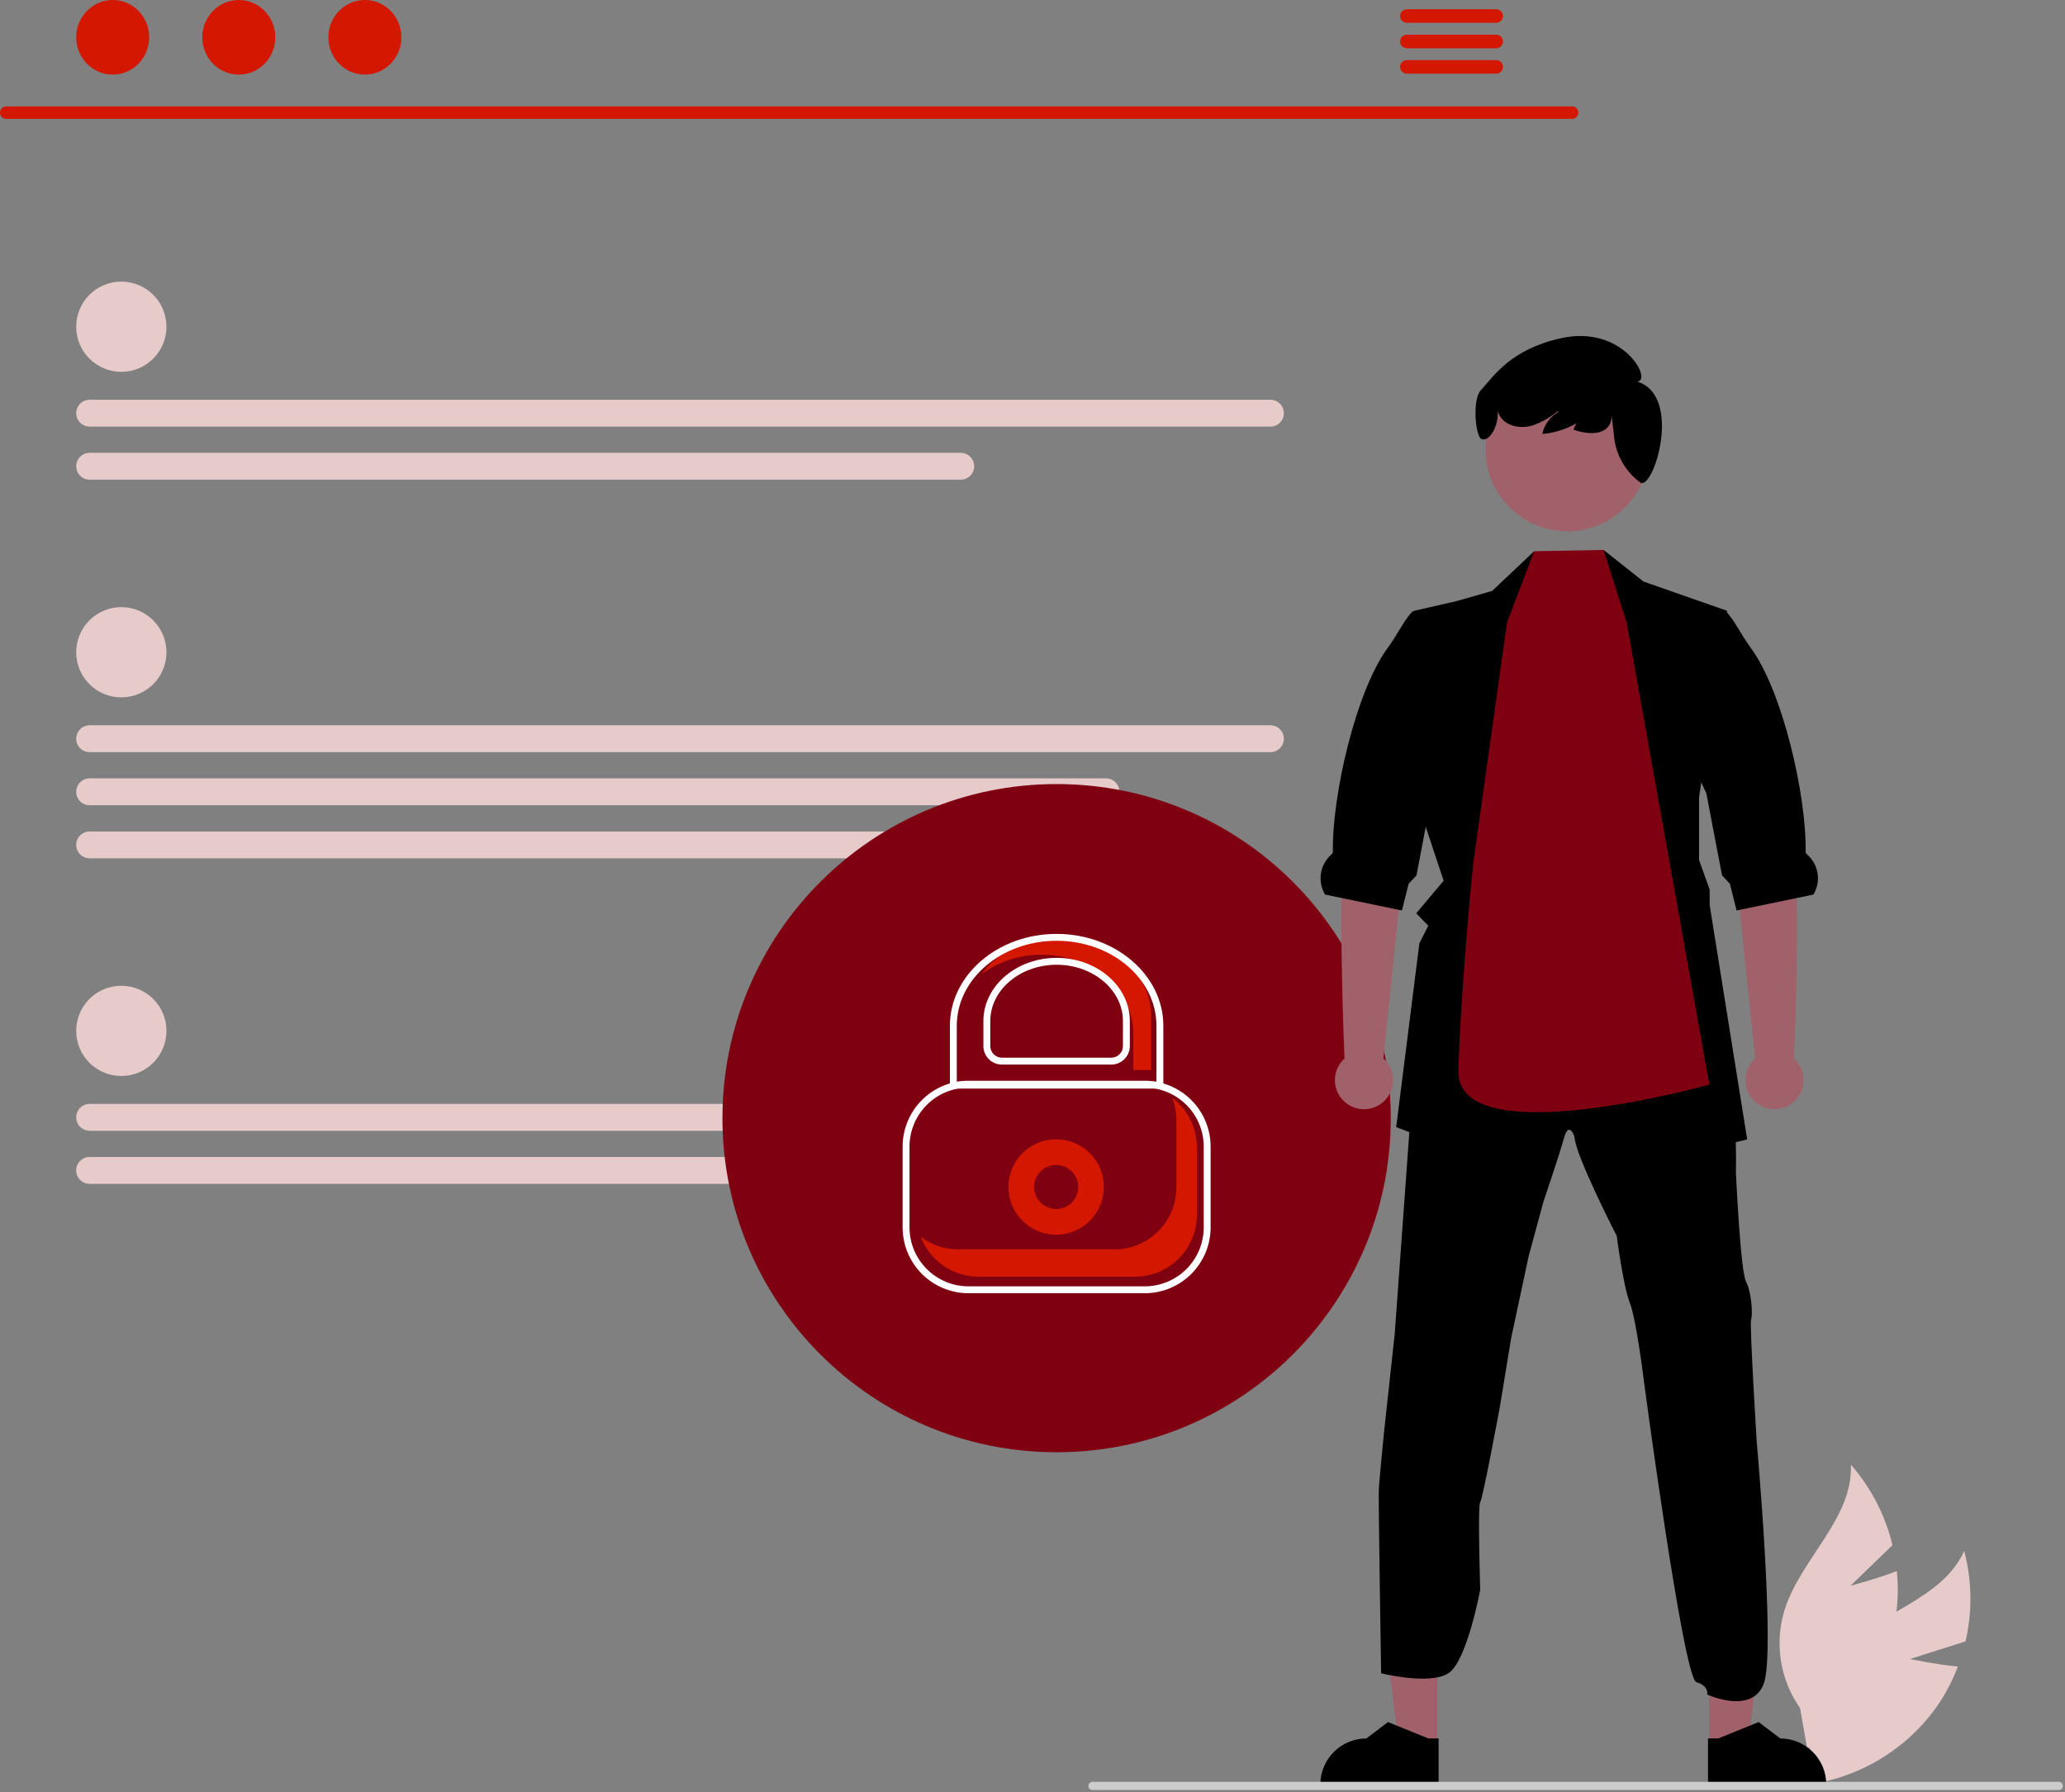 <svg width="599" height="520" viewBox="0 0 599 520" fill="none" xmlns="http://www.w3.org/2000/svg">
<rect x="0" y="0" width="599" height="520" fill="#808080" stroke="none"/>
<g clip-path="url(#clip0_18_18)">
<path d="M554.029 481.345L570.148 476.232C572.157 467.581 572.023 458.571 569.76 449.983C563.284 464.382 544.285 467.91 533.46 479.402C530.111 483.013 527.618 487.33 526.164 492.035C524.711 496.74 524.335 501.712 525.065 506.582L521.673 518.086C529.594 517.409 537.273 515.023 544.183 511.093C551.093 507.162 557.068 501.781 561.697 495.318C564.259 491.668 566.35 487.709 567.922 483.535C561.048 482.847 554.029 481.345 554.029 481.345Z" fill="#E7CBCB"/>
<path d="M536.805 460.072L548.952 448.307C546.892 439.668 542.754 431.663 536.898 424.986C537.523 440.762 522.092 452.392 517.528 467.506C516.141 472.231 515.835 477.208 516.633 482.067C517.43 486.926 519.311 491.544 522.136 495.577L524.231 507.386C531.018 503.248 536.828 497.688 541.259 491.088C545.691 484.489 548.639 477.007 549.9 469.159C550.564 464.749 550.67 460.272 550.216 455.836C543.757 458.286 536.805 460.072 536.805 460.072Z" fill="#E7CBCB"/>
<path d="M456.06 34.484H1.767C1.295 34.474 0.845 34.279 0.514 33.942C0.184 33.604 -0.001 33.15 -0.001 32.678C-0.001 32.205 0.184 31.751 0.514 31.413C0.845 31.076 1.295 30.881 1.767 30.871H456.06C456.533 30.881 456.983 31.076 457.313 31.413C457.644 31.751 457.829 32.205 457.829 32.678C457.829 33.15 457.644 33.604 457.313 33.942C456.983 34.279 456.533 34.474 456.06 34.484V34.484Z" fill="#D41700"/>
<path d="M32.691 21.647C38.539 21.647 43.279 16.801 43.279 10.823C43.279 4.846 38.539 0 32.691 0C26.844 0 22.104 4.846 22.104 10.823C22.104 16.801 26.844 21.647 32.691 21.647Z" fill="#D41700"/>
<path d="M69.266 21.647C75.114 21.647 79.854 16.801 79.854 10.823C79.854 4.846 75.114 0 69.266 0C63.419 0 58.679 4.846 58.679 10.823C58.679 16.801 63.419 21.647 69.266 21.647Z" fill="#D41700"/>
<path d="M105.842 21.647C111.689 21.647 116.429 16.801 116.429 10.823C116.429 4.846 111.689 0 105.842 0C99.994 0 95.254 4.846 95.254 10.823C95.254 16.801 99.994 21.647 105.842 21.647Z" fill="#D41700"/>
<path d="M434.039 2.683H408.058C407.543 2.693 407.052 2.905 406.692 3.272C406.331 3.64 406.129 4.135 406.129 4.65C406.129 5.165 406.331 5.659 406.692 6.027C407.052 6.395 407.543 6.607 408.058 6.617H434.039C434.554 6.607 435.044 6.395 435.405 6.027C435.765 5.659 435.967 5.165 435.967 4.65C435.967 4.135 435.765 3.64 435.405 3.272C435.044 2.905 434.554 2.693 434.039 2.683V2.683Z" fill="#D41700"/>
<path d="M434.039 10.067H408.058C407.543 10.078 407.053 10.289 406.692 10.657C406.331 11.025 406.129 11.52 406.129 12.035C406.129 12.55 406.331 13.044 406.692 13.412C407.053 13.78 407.543 13.992 408.058 14.002H434.039C434.554 13.992 435.045 13.78 435.405 13.412C435.766 13.044 435.968 12.55 435.968 12.035C435.968 11.52 435.766 11.025 435.405 10.657C435.045 10.289 434.554 10.078 434.039 10.067V10.067Z" fill="#D41700"/>
<path d="M434.039 17.441H408.058C407.543 17.452 407.053 17.663 406.692 18.031C406.331 18.399 406.129 18.893 406.129 19.409C406.129 19.924 406.331 20.418 406.692 20.786C407.053 21.154 407.543 21.366 408.058 21.376H434.039C434.554 21.366 435.045 21.154 435.405 20.786C435.766 20.418 435.968 19.924 435.968 19.409C435.968 18.893 435.766 18.399 435.405 18.031C435.045 17.663 434.554 17.452 434.039 17.441V17.441Z" fill="#D41700"/>
<path d="M35.193 107.885C42.422 107.885 48.283 102.024 48.283 94.795C48.283 87.566 42.422 81.706 35.193 81.706C27.964 81.706 22.104 87.566 22.104 94.795C22.104 102.024 27.964 107.885 35.193 107.885Z" fill="#E7CBCB"/>
<path d="M368.516 123.78H26.002C24.968 123.78 23.977 123.369 23.246 122.638C22.515 121.907 22.104 120.916 22.104 119.882C22.104 118.848 22.515 117.857 23.246 117.126C23.977 116.395 24.968 115.984 26.002 115.984H368.516C369.55 115.984 370.541 116.395 371.272 117.126C372.003 117.857 372.414 118.848 372.414 119.882C372.414 120.916 372.003 121.907 371.272 122.638C370.541 123.369 369.55 123.78 368.516 123.78V123.78Z" fill="#E7CBCB"/>
<path d="M278.686 139.182H26.002C24.968 139.182 23.977 138.771 23.246 138.04C22.515 137.309 22.104 136.317 22.104 135.284C22.104 134.25 22.515 133.258 23.246 132.527C23.977 131.796 24.968 131.386 26.002 131.386H278.686C279.719 131.386 280.711 131.796 281.442 132.527C282.173 133.258 282.584 134.25 282.584 135.284C282.584 136.317 282.173 137.309 281.442 138.04C280.711 138.771 279.719 139.182 278.686 139.182V139.182Z" fill="#E7CBCB"/>
<path d="M35.193 312.189C42.422 312.189 48.283 306.329 48.283 299.1C48.283 291.871 42.422 286.011 35.193 286.011C27.964 286.011 22.104 291.871 22.104 299.1C22.104 306.329 27.964 312.189 35.193 312.189Z" fill="#E7CBCB"/>
<path d="M368.516 328.085H26.002C25.489 328.085 24.982 327.985 24.508 327.79C24.035 327.594 23.604 327.307 23.242 326.945C22.879 326.583 22.591 326.153 22.395 325.68C22.199 325.207 22.098 324.699 22.098 324.187C22.098 323.674 22.199 323.167 22.395 322.694C22.591 322.22 22.879 321.79 23.242 321.428C23.604 321.066 24.035 320.779 24.508 320.584C24.982 320.388 25.489 320.288 26.002 320.289H368.516C369.602 320.35 370.626 320.814 371.387 321.591C372.148 322.367 372.592 323.401 372.63 324.487C372.598 324.995 372.466 325.49 372.242 325.946C372.017 326.402 371.705 326.808 371.322 327.143C370.94 327.477 370.495 327.733 370.013 327.894C369.532 328.056 369.023 328.12 368.516 328.085V328.085Z" fill="#E7CBCB"/>
<path d="M278.686 343.486H26.002C24.968 343.486 23.977 343.076 23.246 342.345C22.515 341.614 22.104 340.622 22.104 339.588C22.104 338.555 22.515 337.563 23.246 336.832C23.977 336.101 24.968 335.69 26.002 335.69H278.686C279.719 335.69 280.711 336.101 281.442 336.832C282.173 337.563 282.584 338.555 282.584 339.588C282.584 340.622 282.173 341.614 281.442 342.345C280.711 343.076 279.719 343.486 278.686 343.486V343.486Z" fill="#E7CBCB"/>
<path d="M35.193 202.336C42.422 202.336 48.283 196.476 48.283 189.247C48.283 182.018 42.422 176.157 35.193 176.157C27.964 176.157 22.104 182.018 22.104 189.247C22.104 196.476 27.964 202.336 35.193 202.336Z" fill="#E7CBCB"/>
<path d="M368.516 218.231H26.002C24.968 218.231 23.977 217.82 23.246 217.089C22.515 216.358 22.104 215.367 22.104 214.333C22.104 213.3 22.515 212.308 23.246 211.577C23.977 210.846 24.968 210.436 26.002 210.436H368.516C369.55 210.436 370.541 210.846 371.272 211.577C372.003 212.308 372.414 213.3 372.414 214.333C372.414 215.367 372.003 216.358 371.272 217.089C370.541 217.82 369.55 218.231 368.516 218.231V218.231Z" fill="#E7CBCB"/>
<path d="M320.818 233.633H26.002C24.968 233.633 23.977 233.222 23.246 232.491C22.515 231.76 22.104 230.769 22.104 229.735C22.104 228.701 22.515 227.71 23.246 226.979C23.977 226.248 24.968 225.837 26.002 225.837H320.818C321.852 225.837 322.844 226.248 323.575 226.979C324.306 227.71 324.716 228.701 324.716 229.735C324.716 230.769 324.306 231.76 323.575 232.491C322.844 233.222 321.852 233.633 320.818 233.633V233.633Z" fill="#E7CBCB"/>
<path d="M300.808 249.035H26.002C24.968 249.035 23.977 248.624 23.246 247.893C22.515 247.162 22.104 246.171 22.104 245.137C22.104 244.103 22.515 243.112 23.246 242.381C23.977 241.65 24.968 241.239 26.002 241.239H300.808C301.842 241.239 302.834 241.65 303.565 242.381C304.296 243.112 304.706 244.103 304.706 245.137C304.706 246.171 304.296 247.162 303.565 247.893C302.834 248.624 301.842 249.035 300.808 249.035V249.035Z" fill="#E7CBCB"/>
<path d="M306.495 421.355C360.03 421.355 403.428 377.956 403.428 324.421C403.428 270.886 360.03 227.487 306.495 227.487C252.96 227.487 209.561 270.886 209.561 324.421C209.561 377.956 252.96 421.355 306.495 421.355Z" fill="#7F0011"/>
<path d="M306.361 358.241C314.009 358.241 320.209 352.041 320.209 344.394C320.209 336.746 314.009 330.546 306.361 330.546C298.713 330.546 292.514 336.746 292.514 344.394C292.514 352.041 298.713 358.241 306.361 358.241Z" fill="#D41700"/>
<path d="M306.361 350.784C309.891 350.784 312.753 347.923 312.753 344.393C312.753 340.863 309.891 338.002 306.361 338.002C302.832 338.002 299.97 340.863 299.97 344.393C299.97 347.923 302.832 350.784 306.361 350.784Z" fill="#7F0011"/>
<path d="M332.067 375.219H280.923C275.859 375.213 271.003 373.199 267.422 369.618C263.841 366.037 261.827 361.182 261.821 356.118V332.669C261.827 327.605 263.841 322.749 267.422 319.168C271.003 315.588 275.859 313.573 280.923 313.567H332.067C337.131 313.573 341.986 315.588 345.567 319.169C349.148 322.75 351.162 327.605 351.168 332.669V356.118C351.162 361.182 349.148 366.037 345.567 369.618C341.986 373.199 337.131 375.213 332.067 375.219V375.219ZM280.923 315.567C276.389 315.573 272.042 317.376 268.836 320.582C265.63 323.788 263.826 328.135 263.821 332.669V356.118C263.827 360.652 265.63 364.999 268.836 368.205C272.042 371.411 276.389 373.214 280.923 373.219H332.067C336.601 373.214 340.947 371.411 344.153 368.205C347.359 364.999 349.163 360.652 349.168 356.118V332.669C349.163 328.135 347.359 323.788 344.154 320.582C340.948 317.376 336.601 315.573 332.067 315.567L280.923 315.567Z" fill="white"/>
<path d="M277.894 362.49H323.289C325.645 362.49 327.979 362.026 330.155 361.124C332.332 360.223 334.31 358.901 335.976 357.235C337.643 355.569 338.964 353.591 339.866 351.414C340.768 349.237 341.232 346.904 341.232 344.547V324.924C341.228 322.748 340.827 320.591 340.048 318.559C342.263 320.226 344.06 322.386 345.297 324.866C346.535 327.347 347.179 330.081 347.179 332.854V352.477C347.179 354.834 346.715 357.167 345.813 359.344C344.912 361.52 343.59 363.498 341.924 365.165C340.258 366.831 338.28 368.152 336.103 369.054C333.926 369.956 331.593 370.42 329.236 370.42H283.841C280.203 370.418 276.651 369.309 273.658 367.242C270.665 365.174 268.371 362.244 267.082 358.843C270.189 361.209 273.988 362.491 277.894 362.49Z" fill="#D41700"/>
<path d="M416.909 506.542L405.755 506.541L400.448 463.514L416.912 463.515L416.909 506.542Z" fill="#A0616A"/>
<path d="M417.302 518.179L383 518.177V517.744C383 514.203 384.407 510.807 386.91 508.303C389.414 505.799 392.81 504.392 396.351 504.392H396.352L402.618 499.639L414.309 504.393L417.303 504.393L417.302 518.179Z" fill="black"/>
<path d="M495.838 506.542L506.993 506.541L512.3 463.514L495.836 463.515L495.838 506.542Z" fill="#A0616A"/>
<path d="M495.445 518.179L529.748 518.177V517.744C529.748 514.203 528.341 510.807 525.837 508.303C523.333 505.799 519.937 504.392 516.396 504.392H516.396L510.13 499.639L498.439 504.393L495.445 504.393L495.445 518.179Z" fill="black"/>
<path d="M399.957 431.897C400.122 429.441 401.432 415.864 401.432 415.864L404.569 387.069L410.099 310.741L410.46 305.745L439.427 300.183L459.225 290.692L482.756 298.215L501.08 305.086C501.08 305.086 501.111 308.027 501.252 311.58C501.44 316.232 501.77 321.934 502.554 323.417C503.864 326.037 503.535 340.101 503.535 340.101C503.535 340.101 504.837 368.715 506.476 371.852C508.115 374.99 508.445 381.524 507.951 382.834C507.457 384.143 509.59 418.507 509.59 418.507C509.59 418.507 515.066 479.318 511.63 488.488C508.195 497.657 495.212 491.651 495.212 491.651C495.212 491.651 495.84 489.203 492.075 488.05C488.31 486.897 476.842 400.67 476.842 400.67C476.842 400.67 474.709 382.99 472.748 377.923C470.787 372.856 468.983 358.62 468.983 358.62C468.983 358.62 456.872 335.057 456.715 329.817C456.715 329.817 455.13 324.915 453.632 330.311C452.134 335.708 447.718 348.634 447.718 348.634L443.412 364.51L438.345 388.23L435.066 408.2C435.066 408.2 430.156 434.705 429.371 435.85C428.587 436.995 429.371 461.209 429.371 461.209C429.371 461.209 425.575 481.83 420.21 485.43C414.845 489.031 400.63 485.488 400.63 485.488C400.63 485.488 399.793 434.352 399.957 431.897Z" fill="black"/>
<path d="M412.315 236.13L418.755 255.528L410.809 264.987L414.308 268.588L411.727 273.678L404.997 327.032L441.894 341.025L454.319 325.447L464.116 341.025L506.81 330.593L495.922 262.556V258.108L492.848 249.519V231.337L500.966 177.215L476.736 168.728L465.151 159.559L461.402 172.454L445.44 169.615L445.024 159.927L432.811 171.466L422.527 174.399L410.213 177.215L408.644 181.137L411.781 180.353L411.272 231.377L412.315 236.13Z" fill="black"/>
<path d="M401.286 307.104L407.483 247.123L409.119 222.436L391.774 219.3C391.774 219.3 392.461 236.951 390.189 246.911C387.947 256.738 389.892 305.788 390.03 307.099C388.756 308.238 387.858 309.737 387.455 311.398C387.052 313.058 387.162 314.802 387.771 316.398C388.38 317.995 389.46 319.369 390.867 320.338C392.274 321.308 393.942 321.827 395.651 321.828C397.36 321.829 399.029 321.311 400.437 320.343C401.845 319.375 402.926 318.002 403.536 316.406C404.147 314.81 404.259 313.066 403.857 311.405C403.456 309.744 402.559 308.245 401.286 307.104V307.104Z" fill="#A0616A"/>
<path d="M384.368 259.552L389.192 260.548L405.742 263.976L406.66 264.164L408.613 256.399L410.88 253.983L415.194 231.377L415.421 230.2L421.94 216.27L426.449 174.399L409.679 177.411C409.593 177.498 409.515 177.592 409.436 177.686C407.028 180.416 405.31 184.212 402.502 188.032C393.364 200.464 386.352 230.671 386.627 247.221C386.635 247.488 386.36 247.778 386.031 248.076C384.476 249.506 383.461 251.428 383.158 253.518C382.855 255.609 383.282 257.74 384.368 259.552Z" fill="black"/>
<path d="M509.108 307.104L502.911 247.123L501.276 222.436L518.621 219.3C518.621 219.3 517.933 236.951 520.206 246.911C522.448 256.738 520.503 305.788 520.364 307.099C521.638 308.238 522.536 309.737 522.94 311.398C523.343 313.058 523.233 314.802 522.623 316.398C522.014 317.995 520.935 319.369 519.528 320.338C518.12 321.308 516.452 321.827 514.743 321.828C513.035 321.829 511.366 321.311 509.958 320.343C508.55 319.375 507.469 318.002 506.858 316.406C506.247 314.81 506.135 313.066 506.537 311.405C506.939 309.744 507.836 308.245 509.108 307.104V307.104Z" fill="#A0616A"/>
<path d="M526.027 259.552L521.203 260.548L504.652 263.976L503.735 264.164L501.782 256.399L499.515 253.983L495.201 231.377L494.973 230.2L488.455 216.27L489.945 174.399L500.715 177.411C500.802 177.498 500.88 177.592 500.958 177.686C503.367 180.416 505.084 184.212 507.892 188.032C517.03 200.464 524.042 230.671 523.768 247.221C523.76 247.488 524.035 247.778 524.364 248.076C525.919 249.506 526.934 251.428 527.237 253.518C527.539 255.609 527.112 257.74 526.027 259.552V259.552Z" fill="black"/>
<path d="M437.144 180.594L445.024 159.927L465.151 159.559L471.83 180.594L495.836 314.698C495.836 314.698 422.292 335.178 423.038 310.56C423.822 284.675 427.361 250.292 427.361 250.292L437.144 180.594Z" fill="#7F0011"/>
<path d="M454.637 154.147C467.732 154.147 478.347 143.531 478.347 130.437C478.347 117.342 467.732 106.727 454.637 106.727C441.543 106.727 430.927 117.342 430.927 130.437C430.927 143.531 441.543 154.147 454.637 154.147Z" fill="#A0616A"/>
<path d="M429.529 113.237C433.389 109.035 438.217 101.345 452.841 98.115C470.912 94.125 479.451 110.449 474.894 110.716C488.219 114.752 479.659 142.327 475.839 140.014C475.806 139.991 475.775 139.967 475.744 139.941C473.69 138.428 471.965 136.512 470.676 134.31C469.387 132.108 468.561 129.666 468.247 127.134L467.522 120.609C467.419 125.918 461.992 126.62 456.448 124.665C456.776 123.501 457.401 122.442 458.263 121.594C459.125 120.745 460.193 120.136 461.362 119.827C457.497 123.33 452.588 125.466 447.39 125.906C447.663 124.576 448.216 123.321 449.014 122.223C449.812 121.125 450.835 120.211 452.015 119.542L451.797 119.327C449.632 121.152 447.146 122.56 444.467 123.477C441.411 124.353 437.749 123.879 435.655 121.487C435.091 120.827 434.665 120.06 434.403 119.233C434.855 123.437 432.035 128.237 429.844 127.413C428.022 127.059 426.96 116.034 429.529 113.237Z" fill="black"/>
<path d="M598.382 518.175C598.383 518.332 598.352 518.487 598.293 518.631C598.233 518.776 598.146 518.907 598.035 519.018C597.924 519.128 597.793 519.216 597.648 519.276C597.504 519.335 597.349 519.366 597.192 519.365H316.902C316.587 519.365 316.284 519.24 316.061 519.017C315.838 518.794 315.712 518.491 315.712 518.175C315.712 517.86 315.838 517.557 316.061 517.334C316.284 517.111 316.587 516.985 316.902 516.985H597.192C597.349 516.985 597.504 517.015 597.648 517.075C597.793 517.135 597.924 517.222 598.035 517.333C598.146 517.443 598.233 517.575 598.293 517.719C598.352 517.864 598.383 518.019 598.382 518.175Z" fill="#CCCCCC"/>
<path d="M307.282 271.862C297.801 271.862 289.467 276.154 284.749 282.597C289.793 278.926 295.883 276.972 302.122 277.023C316.803 277.023 328.748 287.307 328.748 299.948V310.456H333.908V294.788C333.908 282.147 321.963 271.862 307.282 271.862Z" fill="#D41700"/>
<path d="M337.454 315.834H275.536V297.616C275.536 282.918 289.424 270.96 306.495 270.96C323.565 270.96 337.454 282.918 337.454 297.616V315.834ZM277.536 313.834H335.454V297.616C335.454 284.021 322.463 272.96 306.495 272.96C290.526 272.96 277.536 284.021 277.536 297.616V313.834Z" fill="white"/>
<path d="M322.352 308.879H290.637C289.21 308.877 287.843 308.31 286.834 307.301C285.825 306.292 285.257 304.924 285.256 303.497V296.247C285.256 286.139 294.784 277.915 306.495 277.915C318.206 277.915 327.733 286.139 327.733 296.247V303.497C327.732 304.924 327.164 306.292 326.156 307.301C325.147 308.31 323.779 308.877 322.352 308.879V308.879ZM306.495 279.915C295.886 279.915 287.256 287.241 287.256 296.247V303.497C287.257 304.394 287.613 305.253 288.247 305.887C288.881 306.521 289.741 306.878 290.637 306.879H322.352C323.249 306.878 324.108 306.521 324.742 305.887C325.376 305.253 325.732 304.394 325.733 303.497V296.247C325.733 287.241 317.103 279.915 306.495 279.915Z" fill="white"/>
</g>
<defs>
<clipPath id="clip0_18_18">
<rect width="598.383" height="519.366" fill="white"/>
</clipPath>
</defs>
</svg>

